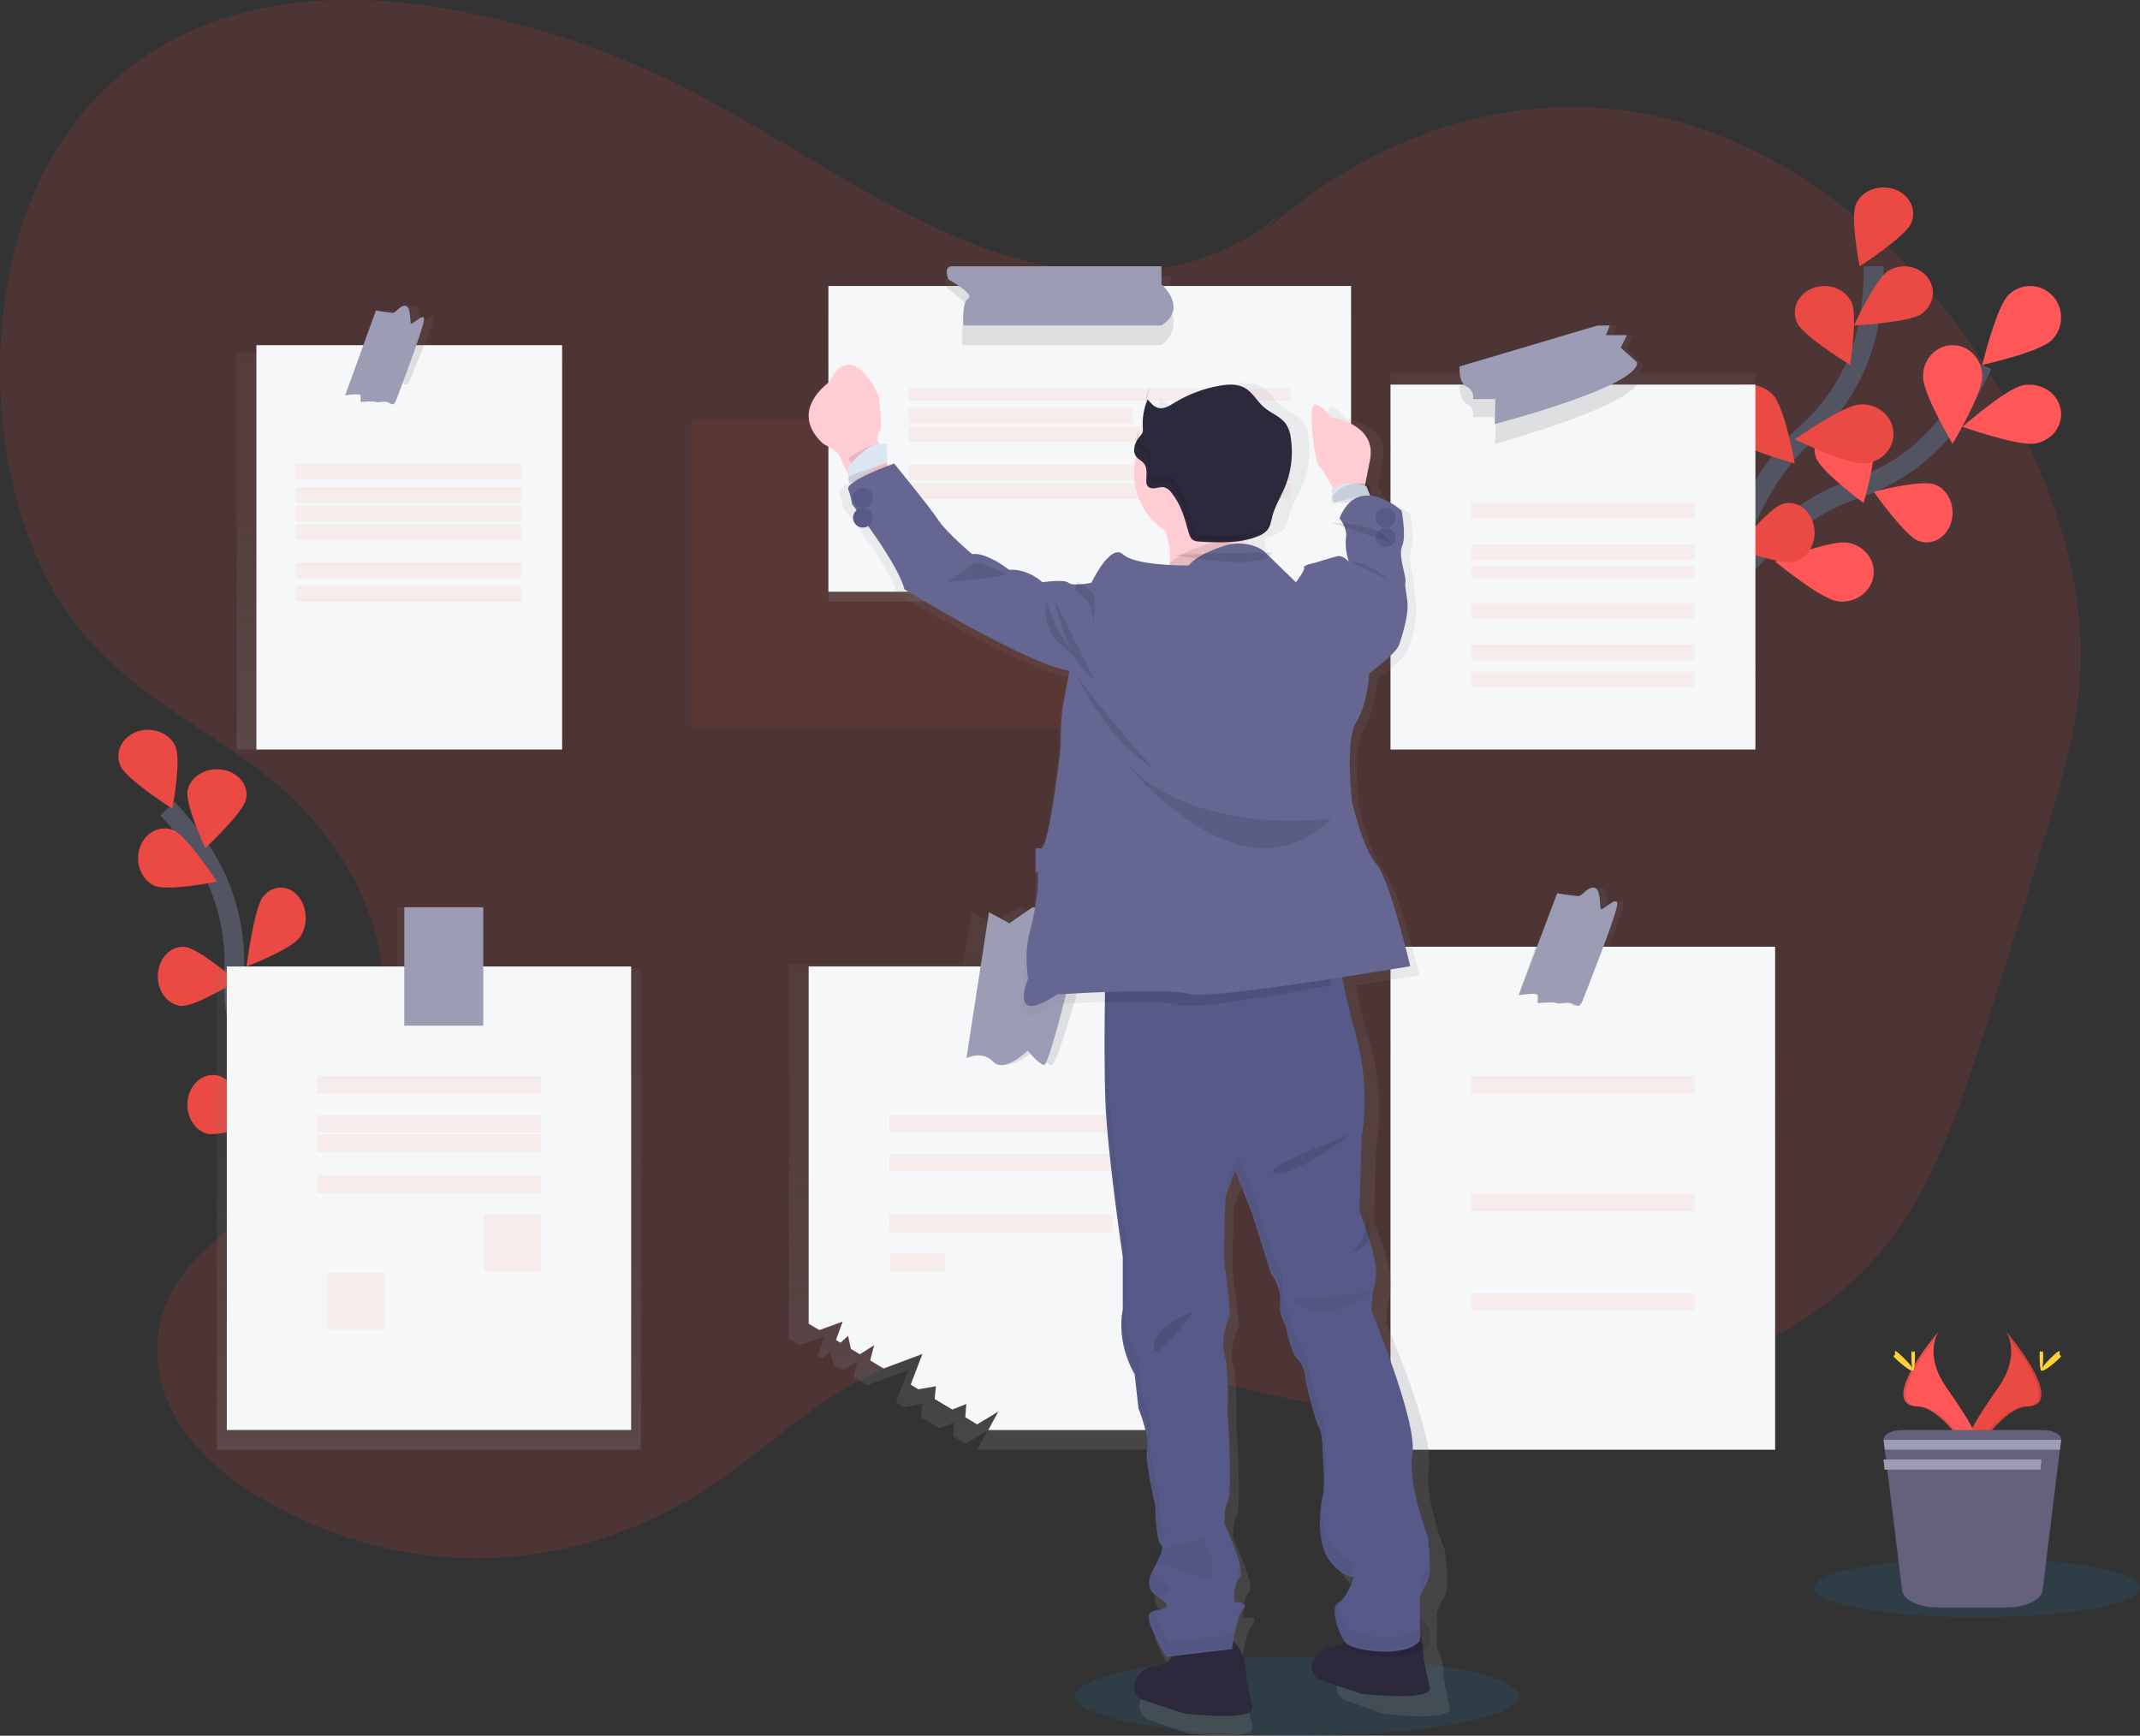 <?xml version="1.0" encoding="UTF-8"?>
<svg width="217px" height="176px" viewBox="0 0 217 176" version="1.1" xmlns="http://www.w3.org/2000/svg" xmlns:xlink="http://www.w3.org/1999/xlink">
    <rect x="0" y="0" width="217" height="176" fill="#333333" stroke="none"/>
    <title>数据为空</title>
    <defs>
        <linearGradient x1="49.994%" y1="100%" x2="49.994%" y2="0%" id="linearGradient-1">
            <stop stop-color="#808080" stop-opacity="0.25" offset="0%"></stop>
            <stop stop-color="#808080" stop-opacity="0.12" offset="54%"></stop>
            <stop stop-color="#808080" stop-opacity="0.1" offset="100%"></stop>
        </linearGradient>
        <linearGradient x1="49.994%" y1="100.005%" x2="49.994%" y2="1.2807187e-14%" id="linearGradient-2">
            <stop stop-color="#808080" stop-opacity="0.25" offset="0%"></stop>
            <stop stop-color="#808080" stop-opacity="0.12" offset="54%"></stop>
            <stop stop-color="#808080" stop-opacity="0.1" offset="100%"></stop>
        </linearGradient>
        <linearGradient x1="50.003%" y1="100%" x2="50.003%" y2="-0.018%" id="linearGradient-3">
            <stop stop-color="#808080" stop-opacity="0.25" offset="0%"></stop>
            <stop stop-color="#808080" stop-opacity="0.12" offset="54%"></stop>
            <stop stop-color="#808080" stop-opacity="0.1" offset="100%"></stop>
        </linearGradient>
        <linearGradient x1="49.998%" y1="100%" x2="49.998%" y2="0%" id="linearGradient-4">
            <stop stop-color="#808080" stop-opacity="0.25" offset="0%"></stop>
            <stop stop-color="#808080" stop-opacity="0.12" offset="54%"></stop>
            <stop stop-color="#808080" stop-opacity="0.1" offset="100%"></stop>
        </linearGradient>
        <linearGradient x1="50.002%" y1="99.996%" x2="50.002%" y2="0.002%" id="linearGradient-5">
            <stop stop-color="#808080" stop-opacity="0.25" offset="0%"></stop>
            <stop stop-color="#808080" stop-opacity="0.12" offset="54%"></stop>
            <stop stop-color="#808080" stop-opacity="0.1" offset="100%"></stop>
        </linearGradient>
        <linearGradient x1="50%" y1="100.025%" x2="50%" y2="0%" id="linearGradient-6">
            <stop stop-color="#808080" stop-opacity="0.25" offset="0%"></stop>
            <stop stop-color="#808080" stop-opacity="0.12" offset="54%"></stop>
            <stop stop-color="#808080" stop-opacity="0.1" offset="100%"></stop>
        </linearGradient>
        <linearGradient x1="49.969%" y1="100%" x2="49.969%" y2="-0.017%" id="linearGradient-7">
            <stop stop-color="#808080" stop-opacity="0.25" offset="0%"></stop>
            <stop stop-color="#808080" stop-opacity="0.12" offset="54%"></stop>
            <stop stop-color="#808080" stop-opacity="0.1" offset="100%"></stop>
        </linearGradient>
    </defs>
    <g id="页面-1" stroke="none" stroke-width="1" fill="none" fill-rule="evenodd">
        <g id="搜索页面-搜索结果为空" transform="translate(-79, -216)">
            <g id="数据为空" transform="translate(79, 216)">
                <ellipse id="椭圆形" fill="#129CFF" opacity="0.1" cx="131.5" cy="172" rx="22.5" ry="4"></ellipse>
                <path d="M129.954,21.636 C120.9,29.265 109.155,28.772 98.873,24.803 C88.591,20.835 79.12,13.766 69.095,8.744 C60.889,4.596 52.05,1.824 42.934,0.538 C30.156,-1.223 15.883,0.922 6.979,13.255 C-2.937,26.989 -2.174,51.759 8.551,64.374 C14.006,70.787 21.148,73.934 27.379,78.942 C33.61,83.95 39.373,92.263 38.843,101.927 C38.353,110.875 32.64,117.744 26.734,122.058 C22.166,125.385 16.541,129.021 15.981,135.917 C15.447,142.589 20.176,147.816 24.695,150.791 C39.427,160.49 57.575,160.396 72.257,150.546 C77.495,147.032 82.307,142.359 87.799,139.618 C102.217,132.429 118.107,139.666 133.372,142.313 C146.294,144.554 159.546,143.394 172.135,138.918 C179.695,136.231 187.285,132.123 192.597,124.469 C196.427,118.95 198.813,111.964 201.053,105.066 C203.443,97.709 205.74,90.302 207.943,82.842 C209.265,78.364 210.567,73.804 210.908,69.01 C211.529,60.327 208.919,51.755 205.369,44.418 C196.946,27.007 182.746,14.775 167.375,11.667 C152.004,8.559 135.717,14.629 123.789,27.909" id="路径" fill="#EB4944" opacity="0.149"></path>
                <g id="分组" opacity="0.35" transform="translate(70, 41)" fill="#FD5B38">
                    <path d="M34.627,1.48 L34.627,0.082 L12.498,0.082 C11.481,0.082 12.101,1.488 12.101,1.488 L0.078,1.488 L0.078,32.838 L52.867,32.838 L52.867,1.48 L34.627,1.48 Z" id="路径" opacity="0.2"></path>
                </g>
                <path d="M172,64 C172,64 178.404,52.819 188.055,49.599 C192.108,48.273 195.616,45.686 198.051,42.228 C199.195,40.578 200.182,38.828 201,37" id="路径" stroke="#535461" stroke-width="2"></path>
                <path d="M208.046,34.495 C206.802,35.727 201,37 201,37 C201,37 202.422,31.137 203.668,29.903 C204.914,28.673 206.904,28.703 208.113,29.971 C209.321,31.239 209.292,33.265 208.046,34.495 L208.046,34.495 Z" id="路径" fill="#FF5757"></path>
                <path d="M206.413,44.965 C204.673,45.289 199,43.274 199,43.274 C199,43.274 203.422,39.382 205.163,39.058 C206.288,38.848 207.448,39.218 208.204,40.027 C208.96,40.836 209.198,41.962 208.829,42.98 C208.46,43.999 207.539,44.755 206.413,44.965 L206.413,44.965 Z" id="路径" fill="#FF5757"></path>
                <path d="M194.502,54.834 C193.126,54.29 190,49.861 190,49.861 C190,49.861 194.851,48.59 196.227,49.136 C197.117,49.489 197.774,50.358 197.952,51.415 C198.13,52.473 197.802,53.559 197.09,54.264 C196.378,54.969 195.391,55.186 194.502,54.834 L194.502,54.834 Z" id="路径" fill="#FF5757"></path>
                <path d="M186.278,60.953 C184.536,60.686 180,56.937 180,56.937 C180,56.937 185.577,54.754 187.322,55.023 C188.45,55.198 189.393,55.926 189.795,56.932 C190.198,57.938 189.999,59.07 189.273,59.9 C188.548,60.731 187.406,61.135 186.278,60.96 L186.278,60.953 Z" id="路径" fill="#FF5757"></path>
                <path d="M195.001,38.228 C195.001,39.965 197.997,45 197.997,45 C197.997,45 200.999,39.968 200.999,38.23 C201.028,37.087 200.463,36.017 199.523,35.436 C198.583,34.855 197.417,34.855 196.477,35.436 C195.537,36.017 194.972,37.087 195.001,38.23 L195.001,38.228 Z" id="路径" fill="#FF5757"></path>
                <path d="M184.176,46.463 C184.67,47.822 188.964,51 188.964,51 C188.964,51 190.39,46.287 189.896,44.928 C189.617,44.008 188.772,43.294 187.697,43.072 C186.623,42.849 185.493,43.154 184.758,43.864 C184.023,44.575 183.803,45.576 184.184,46.469 L184.176,46.463 Z" id="路径" fill="#FF5757"></path>
                <path d="M172.048,54.743 C172.267,56.455 175.876,61 175.876,61 C175.876,61 178.205,55.623 177.985,53.912 C177.908,52.749 177.218,51.727 176.195,51.261 C175.171,50.795 173.984,50.961 173.115,51.693 C172.246,52.425 171.839,53.601 172.059,54.743 L172.048,54.743 Z" id="路径" fill="#FD5B38"></path>
                <path d="M172.048,54.743 C172.267,56.455 175.876,61 175.876,61 C175.876,61 178.205,55.623 177.985,53.912 C177.908,52.749 177.218,51.727 176.195,51.261 C175.171,50.795 173.984,50.961 173.115,51.693 C172.246,52.425 171.839,53.601 172.059,54.743 L172.048,54.743 Z" id="路径" fill="#000000" opacity="0.25"></path>
                <path d="M174,64 C174,64 175.306,50.962 183.084,44.028 C186.37,41.14 188.597,37.298 189.432,33.08 C189.813,31.074 190.004,29.039 190,27" id="路径" stroke="#535461" stroke-width="2"></path>
                <path d="M193.782,22.668 C193.161,24.036 188.573,27 188.573,27 C188.573,27 187.584,22.039 188.205,20.67 C188.606,19.786 189.509,19.16 190.572,19.026 C191.636,18.893 192.699,19.273 193.361,20.023 C194.023,20.774 194.184,21.78 193.782,22.664 L193.782,22.668 Z" id="路径" fill="#EB4944"></path>
                <path d="M194.77,31.871 C193.462,32.723 188,33 188,33 C188,33 190.124,28.339 191.436,27.488 C192.282,26.937 193.382,26.846 194.321,27.248 C195.26,27.651 195.896,28.486 195.988,29.44 C196.081,30.393 195.617,31.32 194.77,31.871 L194.77,31.871 Z" id="路径" fill="#EB4944"></path>
                <path d="M189.087,46.995 C187.337,47.133 182,44.545 182,44.545 C182,44.545 186.806,41.149 188.556,41.011 C189.688,40.921 190.784,41.408 191.432,42.289 C192.08,43.17 192.181,44.311 191.697,45.281 C191.214,46.252 190.219,46.905 189.087,46.995 L189.087,46.995 Z" id="路径" fill="#EB4944"></path>
                <path d="M182.06,56.934 C180.674,57.353 176,55.645 176,55.645 C176,55.645 179.372,51.515 180.754,51.097 C182.141,50.679 183.557,51.647 183.916,53.259 C184.276,54.87 183.443,56.516 182.057,56.934 L182.06,56.934 Z" id="路径" fill="#EB4944"></path>
                <path d="M182.265,32.79 C182.934,34.149 187.606,37 187.606,37 C187.606,37 188.401,31.969 187.733,30.61 C187.067,29.248 185.301,28.63 183.788,29.229 C182.275,29.828 181.589,31.418 182.254,32.78 L182.265,32.79 Z" id="路径" fill="#EB4944"></path>
                <path d="M174.821,44.071 C176.032,45.339 182,47 182,47 C182,47 180.99,41.309 179.786,40.039 C178.582,38.772 176.495,38.646 175.124,39.759 C173.753,40.872 173.617,42.802 174.821,44.069 L174.821,44.071 Z" id="路径" fill="#EB4944"></path>
                <path d="M168.39,55.275 C169.221,56.611 173.999,59 173.999,59 C173.999,59 174.051,53.639 173.22,52.303 C172.385,51.004 170.667,50.612 169.352,51.42 C168.038,52.229 167.61,53.941 168.388,55.275 L168.39,55.275 Z" id="路径" fill="#FD5B38"></path>
                <path d="M31,119 C31,119 23.249,108.879 23.736,98.723 C23.967,94.465 22.882,90.244 20.643,86.691 C19.567,85.013 18.348,83.443 17,82" id="路径" stroke="#535461" stroke-width="2"></path>
                <path d="M17.777,75.65 C18.414,77.016 17.484,82 17.484,82 C17.484,82 12.866,79.066 12.23,77.7 C11.594,76.335 12.322,74.77 13.856,74.204 C15.389,73.639 17.147,74.287 17.782,75.652 L17.777,75.65 Z" id="路径" fill="#EB4944"></path>
                <path d="M24.942,81.051 C24.642,82.439 20.816,86 20.816,86 C20.816,86 18.722,81.509 19.031,80.126 C19.213,79.218 19.956,78.464 20.975,78.151 C21.994,77.839 23.133,78.017 23.954,78.618 C24.776,79.218 25.153,80.148 24.942,81.051 L24.942,81.051 Z" id="路径" fill="#EB4944"></path>
                <path d="M30.46,94.988 C29.55,96.276 25,98 25,98 C25,98 25.725,92.261 26.636,90.973 C27.561,89.769 29.101,89.669 30.125,90.747 C31.15,91.825 31.294,93.696 30.453,94.988 L30.46,94.988 Z" id="路径" fill="#EB4944"></path>
                <path d="M32.609,106.245 C31.798,107.581 27.003,110 27.003,110 C27.003,110 26.91,104.667 27.723,103.34 C28.543,102.025 30.279,101.608 31.618,102.403 C32.956,103.199 33.398,104.912 32.609,106.245 L32.609,106.245 Z" id="路径" fill="#FD5B38"></path>
                <path d="M15.629,89.803 C17.009,90.418 22,89.396 22,89.396 C22,89.396 18.993,84.803 17.615,84.186 C16.247,83.622 14.729,84.385 14.191,85.908 C13.653,87.43 14.291,89.157 15.629,89.803 L15.629,89.803 Z" id="路径" fill="#EB4944"></path>
                <path d="M18.356,101.996 C19.754,102.118 24,99.482 24,99.482 C24,99.482 20.131,96.131 18.732,96.009 C17.827,95.928 16.955,96.423 16.443,97.309 C15.931,98.194 15.858,99.336 16.251,100.302 C16.644,101.269 17.443,101.915 18.348,101.996 L18.356,101.996 Z" id="路径" fill="#EB4944"></path>
                <path d="M20.964,114.94 C22.35,115.344 27,113.571 27,113.571 C27,113.571 23.601,109.487 22.215,109.09 C20.828,108.687 19.423,109.672 19.077,111.289 C18.732,112.907 19.576,114.544 20.964,114.947 L20.964,114.94 Z" id="路径" fill="#EB4944"></path>
                <path d="M203.406,135 C203.406,135 205.007,137.252 202.667,140.629 C200.327,144.006 198.395,146.884 199.176,149 C199.176,149 202.709,142.696 205.583,142.612 C208.456,142.529 206.569,138.787 203.406,135 Z" id="路径" fill="#EB4944"></path>
                <path d="M203.365,135 C203.506,135.217 203.618,135.454 203.696,135.704 C206.532,139.237 208.044,142.533 205.318,142.617 C202.77,142.693 199.73,147.506 199,148.723 C199.024,148.817 199.053,148.91 199.087,149 C199.087,149 202.66,142.7 205.566,142.617 C208.473,142.533 206.564,138.785 203.365,135 Z" id="路径" fill="#000000" opacity="0.1"></path>
                <path d="M207.182,137.522 C207.182,138.34 207.099,139 207,139 C206.901,139 206.818,138.34 206.818,137.522 C206.818,136.704 206.919,137.092 207.025,137.092 C207.131,137.092 207.182,136.706 207.182,137.522 Z" id="路径" fill="#FFD037"></path>
                <path d="M208.524,138.009 C207.744,138.713 207.062,139.136 207.004,138.96 C206.946,138.784 207.531,138.064 208.311,137.36 C209.092,136.656 208.785,137.167 208.843,137.36 C208.902,137.553 209.307,137.306 208.524,138.009 Z" id="路径" fill="#FFD037"></path>
                <path d="M196.594,135 C196.594,135 194.993,137.252 197.333,140.629 C199.673,144.006 201.605,146.884 200.824,149 C200.824,149 197.291,142.696 194.417,142.612 C191.544,142.529 193.431,138.787 196.594,135 Z" id="路径" fill="#FF5757"></path>
                <path d="M196.635,135 C196.493,135.216 196.381,135.454 196.304,135.704 C193.465,139.237 191.956,142.533 194.682,142.617 C197.23,142.693 200.27,147.506 201,148.723 C200.975,148.815 200.947,148.908 200.913,149 C200.913,149 197.34,142.7 194.434,142.617 C191.527,142.533 193.436,138.785 196.635,135 Z" id="路径" fill="#000000" opacity="0.1"></path>
                <path d="M193.818,137.522 C193.818,138.34 193.901,139 194,139 C194.099,139 194.182,138.34 194.182,137.522 C194.182,136.704 194.081,137.092 193.975,137.092 C193.869,137.092 193.818,136.706 193.818,137.522 Z" id="路径" fill="#FFD037"></path>
                <path d="M192.475,138.009 C193.259,138.713 193.941,139.136 193.996,138.96 C194.052,138.784 193.469,138.064 192.688,137.36 C191.907,136.656 192.214,137.167 192.156,137.36 C192.097,137.553 191.694,137.306 192.475,138.009 Z" id="路径" fill="#FFD037"></path>
                <ellipse id="椭圆形" fill="#129CFF" opacity="0.1" cx="200.5" cy="161" rx="16.5" ry="3"></ellipse>
                <path d="M208.996,146.015 L208.913,146.692 L208.795,147.65 L208.747,148.051 L208.63,149.009 L208.578,149.41 L208.462,150.368 L207.123,161.258 C207.005,162.231 205.406,163 203.476,163 L196.526,163 C194.596,163 192.999,162.242 192.879,161.258 L191.54,150.368 L191.422,149.41 L191.374,149.009 L191.255,148.051 L191.205,147.65 L191.089,146.692 L191.004,146.015 C190.938,145.464 191.803,145 192.894,145 L207.108,145 C208.199,145 209.064,145.464 208.996,146.015 Z" id="路径" fill="#65617D"></path>
                <polygon id="路径" fill="#9D9CB5" points="209 146 208.881 147 191.117 147 191 146"></polygon>
                <polygon id="路径" fill="#9D9CB5" points="207 148 206.892 149 191.11 149 191 148"></polygon>
                <polygon id="路径" fill="#9D9CB5" points="207 148 206.892 149 191.11 149 191 148"></polygon>
                <path d="M166.342,37.827 L166.169,37.827 C166.441,37.519 166.582,37.211 166.559,36.937 L164.989,35.376 L165.588,34.041 L163.57,34.041 L163.944,33 L162.749,33 L149.519,37.383 C149.519,37.383 149.504,37.566 149.519,37.827 L141,37.827 L141,76 L178,76 L178,37.827 L166.342,37.827 Z" id="路径" fill="url(#linearGradient-1)"></path>
                <rect id="矩形" fill="#F6F7F9" x="141" y="39" width="37" height="37"></rect>
                <path d="M166,39 C164.126,41.59 151.608,45 151.608,45 L151.686,42.301 L149.37,42.301 C149.501,41.767 149.24,41.216 148.729,40.95 C148.057,40.603 147.992,39.478 148.001,39 L166,39 Z" id="路径" fill="#000000" opacity="0.1"></path>
                <path d="M161.974,33.01 L148.012,37.158 C148.012,37.158 147.852,38.777 148.72,39.198 C149.222,39.449 149.48,39.965 149.353,40.466 L151.639,40.466 L151.561,43 C151.561,43 166.234,39.198 165.997,36.735 L164.342,35.256 L164.973,33.988 L162.841,33.988 L163.237,33 L161.974,33.01 Z" id="路径" fill="#9D9CB5"></path>
                <g id="分组" opacity="0.35" transform="translate(149, 51)" fill="#FD5B38">
                    <rect id="矩形" opacity="0.2" x="0.187" y="0.005" width="22.638" height="1.56"></rect>
                </g>
                <g id="分组" opacity="0.35" transform="translate(149, 55)" fill="#FD5B38">
                    <rect id="矩形" opacity="0.2" x="0.187" y="0.23" width="22.638" height="1.56"></rect>
                </g>
                <g id="分组" opacity="0.35" transform="translate(149, 57)" fill="#FD5B38">
                    <rect id="矩形" opacity="0.2" x="0.187" y="0.36" width="22.638" height="1.248"></rect>
                </g>
                <g id="分组" opacity="0.35" transform="translate(149, 61)" fill="#FD5B38">
                    <rect id="矩形" opacity="0.2" x="0.187" y="0.17" width="22.638" height="1.56"></rect>
                </g>
                <g id="分组" opacity="0.35" transform="translate(149, 65)" fill="#FD5B38">
                    <rect id="矩形" opacity="0.2" x="0.187" y="0.39" width="22.638" height="1.56"></rect>
                </g>
                <g id="分组" opacity="0.35" transform="translate(149, 68)" fill="#FD5B38">
                    <rect id="矩形" opacity="0.2" x="0.187" y="0.115" width="22.638" height="1.56"></rect>
                </g>
                <path d="M42.846,35.751 L42.758,35.751 C43.423,34.109 44.037,32.507 44.01,32.2 C43.951,31.592 42.686,32.914 42.627,32.584 C42.568,32.253 42.627,31 42.053,31 C41.478,31 41.131,31.651 40.79,31.651 C40.45,31.651 39.063,31.432 39.063,31.432 L37.298,35.751 L24,35.751 L24,76 L57,76 L57,35.751 L42.846,35.751 Z" id="路径" fill="url(#linearGradient-2)"></path>
                <rect id="矩形" fill="#F6F7F9" x="26" y="35" width="31" height="41"></rect>
                <path d="M43,35 C42.4,36.545 41.724,38.173 41.57,38.562 C41.271,39.298 41.074,38.906 40.724,38.808 C40.375,38.711 39.931,38.906 39.733,38.808 C39.534,38.711 38.367,38.808 38.367,38.808 C38.38,38.627 38.38,38.446 38.367,38.265 C38.341,38.07 37,38.265 37,38.265 L38.278,35 L43,35 Z" id="路径" fill="#000000" opacity="0.1"></path>
                <path d="M38.121,31.48 L35,40.089 C35,40.089 36.532,39.845 36.559,40.089 C36.576,40.313 36.576,40.537 36.559,40.761 C36.559,40.761 37.894,40.637 38.121,40.761 C38.348,40.884 38.857,40.637 39.254,40.761 C39.651,40.884 39.878,41.37 40.22,40.455 C40.561,39.539 43.056,33.005 42.999,32.334 C42.942,31.662 41.694,33.128 41.637,32.761 C41.58,32.393 41.637,31 41.07,31 C40.504,31 40.162,31.724 39.823,31.724 C39.483,31.724 38.121,31.48 38.121,31.48 Z" id="路径" fill="#9D9CB5"></path>
                <g id="分组" opacity="0.35" transform="translate(30, 47)" fill="#FD5B38">
                    <rect id="矩形" opacity="0.2" x="0.006" y="0.02" width="22.84" height="1.56"></rect>
                </g>
                <g id="分组" opacity="0.35" transform="translate(30, 49)" fill="#FD5B38">
                    <rect id="矩形" opacity="0.2" x="0.006" y="0.405" width="22.84" height="1.56"></rect>
                </g>
                <g id="分组" opacity="0.35" transform="translate(30, 51)" fill="#FD5B38">
                    <rect id="矩形" opacity="0.2" x="0.006" y="0.285" width="22.84" height="1.56"></rect>
                </g>
                <g id="分组" opacity="0.35" transform="translate(30, 53)" fill="#FD5B38">
                    <rect id="矩形" opacity="0.2" x="0.006" y="0.17" width="22.84" height="1.56"></rect>
                </g>
                <g id="分组" opacity="0.35" transform="translate(30, 57)" fill="#FD5B38">
                    <rect id="矩形" opacity="0.2" x="0.006" y="0.05" width="22.84" height="1.56"></rect>
                </g>
                <g id="分组" opacity="0.35" transform="translate(30, 59)" fill="#FD5B38">
                    <rect id="矩形" opacity="0.2" x="0.006" y="0.43" width="22.84" height="1.56"></rect>
                </g>
                <path d="M163.256,96.017 L163.171,96.017 C163.958,93.935 164.684,91.901 164.65,91.52 C164.583,90.756 163.086,92.423 163.027,92.007 C162.968,91.591 163.027,90 162.347,90 C161.668,90 161.26,90.833 160.852,90.833 C160.444,90.833 158.811,90.554 158.811,90.554 L156.713,96.017 L141,96.017 L141,147 L180,147 L180,96.017 L163.256,96.017 Z" id="路径" fill="url(#linearGradient-3)"></path>
                <rect id="矩形" fill="#F6F7F9" x="141" y="96" width="39" height="51"></rect>
                <path d="M162,96 C161.206,98.322 160.315,100.752 160.108,101.335 C159.705,102.453 159.445,101.856 158.979,101.709 C158.514,101.562 157.917,101.856 157.651,101.709 C157.385,101.562 155.826,101.709 155.826,101.709 C155.843,101.435 155.843,101.161 155.826,100.887 C155.791,100.591 154,100.887 154,100.887 L155.699,96 L162,96 Z" id="路径" fill="#000000" opacity="0.1"></path>
                <path d="M157.901,90.576 L154,100.907 C154,100.907 155.914,100.614 155.95,100.907 C155.969,101.175 155.969,101.444 155.95,101.713 C155.95,101.713 157.616,101.568 157.901,101.713 C158.185,101.857 158.822,101.568 159.319,101.713 C159.816,101.857 160.098,102.446 160.525,101.348 C160.951,100.249 164.07,92.407 163.999,91.601 C163.928,90.796 162.367,92.553 162.296,92.115 C162.225,91.677 162.296,90 161.588,90 C160.88,90 160.453,90.87 160.027,90.87 C159.601,90.87 157.901,90.576 157.901,90.576 Z" id="路径" fill="#9D9CB5"></path>
                <g id="分组" opacity="0.35" transform="translate(149, 109)" fill="#FD5B38">
                    <rect id="矩形" opacity="0.2" x="0.187" y="0.133" width="22.638" height="1.762"></rect>
                </g>
                <g id="分组" opacity="0.35" transform="translate(149, 121)" fill="#FD5B38">
                    <rect id="矩形" opacity="0.2" x="0.187" y="0.024" width="22.638" height="1.762"></rect>
                </g>
                <g id="分组" opacity="0.35" transform="translate(149, 131)" fill="#FD5B38">
                    <rect id="矩形" opacity="0.2" x="0.187" y="0.14" width="22.638" height="1.762"></rect>
                </g>
                <polygon id="路径" fill="url(#linearGradient-4)" points="49.075 98.194 49.075 92 40.307 92 40.307 98.194 22 98.194 22 147 65 147 65 98.194"></polygon>
                <rect id="矩形" fill="#F6F7F9" x="23" y="98" width="41" height="47"></rect>
                <rect id="矩形" fill="#000000" opacity="0.1" x="41" y="98" width="8" height="6"></rect>
                <rect id="矩形" fill="#9D9CB5" x="41" y="92" width="8" height="12"></rect>
                <g id="分组" opacity="0.35" transform="translate(32, 109)" fill="#FD5B38">
                    <rect id="矩形" opacity="0.2" x="0.195" y="0.142" width="22.638" height="1.762"></rect>
                </g>
                <g id="分组" opacity="0.35" transform="translate(32, 113)" fill="#FD5B38">
                    <rect id="矩形" opacity="0.2" x="0.195" y="0.091" width="22.638" height="1.762"></rect>
                </g>
                <g id="分组" opacity="0.35" transform="translate(32, 115)" fill="#FD5B38">
                    <rect id="矩形" opacity="0.2" x="0.195" y="0.042" width="22.638" height="1.762"></rect>
                </g>
                <g id="分组" opacity="0.35" transform="translate(32, 119)" fill="#FD5B38">
                    <rect id="矩形" opacity="0.2" x="0.195" y="0.213" width="22.638" height="1.762"></rect>
                </g>
                <g id="分组" opacity="0.35" transform="translate(49, 123)" fill="#FD5B38">
                    <rect id="矩形" opacity="0.2" x="0.081" y="0.125" width="5.762" height="5.774"></rect>
                </g>
                <g id="分组" opacity="0.35" transform="translate(33, 129)" fill="#FD5B38">
                    <rect id="矩形" opacity="0.2" x="0.186" y="0.067" width="5.762" height="5.774"></rect>
                </g>
                <path d="M107.858,97.767 L107.799,97.767 C108.485,95.094 109.001,92.965 109.001,92.965 L106.076,94.336 C106.076,94.336 104,91.594 103.232,92.052 C102.464,92.509 100.777,93.651 100.777,93.651 L98.538,92.507 L97.681,97.767 L80,97.767 L80,135.719 L81.136,136.396 C82.074,136.061 83.617,135.491 83.617,135.491 L82.908,137.453 L83.386,137.736 L84.192,137.008 L84.491,138.399 L85.449,138.97 L86.962,138.01 L86.539,139.626 L87.959,140.47 L92.088,138.924 L90.844,142.19 L91.663,142.679 L93.531,142.352 C93.531,142.352 93.447,143.004 93.394,143.711 L95.269,144.829 C96.037,144.532 96.761,144.238 96.761,144.238 C96.761,144.238 96.687,144.951 96.653,145.652 L97.91,146.403 C98.902,145.825 100.166,145.038 100.166,145.038 L99.108,147 L123,147 L123,97.767 L107.858,97.767 Z" id="路径" fill="url(#linearGradient-5)"></path>
                <path d="M123,98 L123,145 L100.216,145 L101.233,143.128 C101.233,143.128 100.029,143.877 99.082,144.431 L97.885,143.712 C97.918,143.045 97.99,142.363 97.99,142.363 C97.99,142.363 97.298,142.643 96.566,142.926 L94.778,141.859 C94.829,141.185 94.907,140.563 94.907,140.563 L93.128,140.875 L92.348,140.408 L93.533,137.289 L89.597,138.767 L88.241,137.95 L88.636,136.407 L87.195,137.324 L86.282,136.779 L85.998,135.452 L85.228,136.15 L84.772,135.879 L85.449,134.007 C85.449,134.007 83.977,134.55 83.082,134.871 L82,134.226 L82,98 L123,98 Z" id="路径" fill="#F6F7F9"></path>
                <g id="分组" opacity="0.35" transform="translate(90, 113)" fill="#FD5B38">
                    <rect id="矩形" opacity="0.2" x="0.191" y="0.091" width="22.638" height="1.762"></rect>
                </g>
                <g id="分组" opacity="0.35" transform="translate(90, 117)" fill="#FD5B38">
                    <rect id="矩形" opacity="0.2" x="0.191" y="0.027" width="22.638" height="1.762"></rect>
                </g>
                <g id="分组" opacity="0.35" transform="translate(90, 123)" fill="#FD5B38">
                    <rect id="矩形" opacity="0.2" x="0.191" y="0.182" width="22.638" height="1.762"></rect>
                </g>
                <g id="分组" opacity="0.35" transform="translate(90, 127)" fill="#FD5B38">
                    <rect id="矩形" opacity="0.2" x="0.235" y="0.118" width="5.57" height="1.762"></rect>
                </g>
                <path d="M110,98.002 C108.809,102.236 107.072,108.102 106.619,107.999 C105.916,107.826 104.817,106.612 104.817,106.612 C104.817,106.612 102.232,108.801 100.979,107.672 C99.726,106.543 98,107.317 98,107.317 L99.671,98 L110,98.002 Z" id="路径" fill="#000000" opacity="0.1"></path>
                <path d="M100.286,92.499 L98,107.282 C98,107.282 99.571,106.461 100.713,107.657 C101.855,108.853 104.213,106.532 104.213,106.532 C104.213,106.532 105.215,107.814 105.856,107.998 C106.498,108.183 110,92.947 110,92.947 L107.285,94.292 C107.285,94.292 105.357,91.602 104.642,92.05 C103.927,92.499 102.364,93.619 102.364,93.619 L100.286,92.499 Z" id="路径" fill="#9D9CB5"></path>
                <path d="M118.692,29.417 L118.692,28 L96.47,28 C95.45,28 96.074,29.417 96.074,29.417 L84,29.417 L84,61 L137,61 L137,29.404 L118.692,29.417 Z" id="路径" fill="url(#linearGradient-6)"></path>
                <rect id="矩形" fill="#F6F7F9" x="84" y="29" width="53" height="31"></rect>
                <path d="M117.768,35 L97.602,35 C97.602,35 97.384,32.164 98.092,31.639 C98.799,31.113 96.079,29.264 96.079,29.264 C96.049,29.178 96.023,29.09 96,29 L117.768,29 L117.768,29.858 C117.768,29.858 120.541,32.825 117.768,35 Z" id="路径" fill="#000000" opacity="0.1"></path>
                <path d="M96.559,27 L117.773,27 L117.773,28.822 C117.773,28.822 120.534,31.226 117.773,33 L97.696,33 C97.696,33 97.48,30.695 98.184,30.269 C98.888,29.842 96.18,28.339 96.18,28.339 C96.18,28.339 95.585,27 96.559,27 Z" id="路径" fill="#9D9CB5"></path>
                <g id="分组" opacity="0.35" transform="translate(92, 39)" fill="#FD5B38">
                    <rect id="矩形" opacity="0.2" x="0.138" y="0.384" width="38.709" height="1.248"></rect>
                </g>
                <g id="分组" opacity="0.35" transform="translate(92, 41)" fill="#FD5B38">
                    <rect id="矩形" opacity="0.2" x="0.135" y="0.36" width="22.728" height="1.56"></rect>
                </g>
                <g id="分组" opacity="0.35" transform="translate(92, 43)" fill="#FD5B38">
                    <rect id="矩形" opacity="0.2" x="0.138" y="0.245" width="38.709" height="1.56"></rect>
                </g>
                <g id="分组" opacity="0.35" transform="translate(92, 47)" fill="#FD5B38">
                    <rect id="矩形" opacity="0.2" x="0.138" y="0.125" width="38.709" height="1.56"></rect>
                </g>
                <g id="分组" opacity="0.35" transform="translate(92, 49)" fill="#FD5B38">
                    <rect id="矩形" opacity="0.2" x="0.138" y="0.005" width="38.709" height="1.56"></rect>
                </g>
                <path d="M146.986,173.108 C146.616,171.522 146.388,170.132 146.388,170.132 C146.388,170.132 146.473,168.407 145.704,167.112 L145.704,166.682 L145.704,166.682 L145.704,163.496 C145.922,162.919 146.189,162.362 146.502,161.831 C147.072,160.828 146.502,157.157 146.502,157.157 C146.502,157.157 144.389,151.981 144.904,148.7 C145.419,145.418 140.563,134.122 140.563,134.122 C140.593,133.033 140.746,131.95 141.02,130.895 C141.07,130.673 141.091,130.446 141.082,130.219 C141.082,130.191 141.082,130.164 141.082,130.135 L141.082,130.162 C141.01,127.998 139.31,123.94 139.31,123.94 L139.538,116.205 C139.538,116.205 140.623,111.644 138.854,105.524 C138.233,103.386 137.839,101.678 137.588,100.359 C137.559,100.209 137.533,100.065 137.508,99.928 C141.152,99.368 143.934,98.902 143.934,98.902 C143.934,98.902 141.82,89.995 140.394,88.439 C138.967,86.882 137.824,81.988 137.824,81.988 C137.824,81.988 137.08,75.701 138.281,73.872 C139.482,72.043 139.649,68.863 139.649,68.863 C139.649,68.863 142.39,66.861 142.733,65.97 C143.077,65.08 143.647,63.078 143.647,62.016 C143.647,60.955 143.304,60.012 143.42,59.457 C143.536,58.901 142.62,56.787 143.077,55.784 C143.195,55.476 143.257,55.149 143.259,54.818 C143.26,54.809 143.26,54.799 143.259,54.789 C143.259,54.789 143.259,54.789 143.259,54.779 C143.262,53.902 143.181,53.028 143.017,52.167 C143.017,52.167 141.776,51.066 140.307,50.711 L140.247,50.471 L140.092,49.847 C140.004,49.788 139.914,49.734 139.821,49.685 L139.821,49.458 L139.796,48.555 L140.226,46.521 C141.067,42.984 136.385,42.461 136.385,42.461 C136.105,41.917 135.632,41.497 135.06,41.284 C134.118,40.949 134.903,46.598 135.344,46.958 C135.676,47.231 136.7,49.002 137.192,49.872 L137.192,49.872 L137.272,50.015 C137.197,50.085 137.128,50.161 137.065,50.242 L137.243,51.468 L137.27,51.655 C136.96,52.044 136.709,52.477 136.524,52.939 C136.524,52.939 137.382,53.884 137.21,54.941 C137.039,55.998 137.473,57.316 137.493,57.388 C137.442,57.33 136.84,56.673 136.239,56.833 C135.637,56.993 133.965,57.501 133.965,57.501 C133.965,57.501 132.708,57.723 132.824,58.002 C132.939,58.281 131.966,59.505 131.966,59.505 L128.59,56.283 C128.557,56.188 128.524,56.092 128.493,55.992 C128.352,55.532 128.254,55.06 128.2,54.581 C128.567,54.493 128.928,54.377 129.279,54.236 C129.634,54.114 129.954,53.908 130.213,53.634 C130.552,53.218 130.626,52.675 130.757,52.178 C131.023,51.187 131.598,50.305 132.009,49.366 C132.704,47.781 132.938,46.029 132.683,44.316 C132.63,43.788 132.452,43.282 132.164,42.838 C131.614,42.074 130.614,41.764 129.89,41.155 C129.167,40.545 128.696,39.617 127.848,39.159 C127.083,38.743 126.149,38.795 125.287,38.936 C123.598,39.216 121.975,39.81 120.502,40.688 C120.01,40.982 119.468,41.313 118.902,41.217 C118.418,41.13 118.062,40.738 117.75,40.366 C117.754,40.35 117.759,40.334 117.765,40.318 L117.728,40.274 C117.37,41.073 117.191,41.941 117.202,42.817 C117.202,42.953 117.202,43.088 117.219,43.234 C117.219,43.281 117.219,43.329 117.219,43.377 C117.222,43.416 117.222,43.455 117.219,43.494 L117.219,43.494 C117.219,43.554 117.211,43.614 117.194,43.673 C117.122,43.847 117.015,44.004 116.878,44.133 C116.775,44.249 116.683,44.375 116.603,44.509 C116.617,44.463 116.632,44.418 116.649,44.372 C116.433,44.688 116.312,45.059 116.299,45.441 C116.281,45.721 116.372,45.997 116.553,46.209 C116.722,46.376 116.906,46.525 117.103,46.655 C116.627,49.328 117.856,52.018 120.183,53.393 C120.223,53.489 120.26,53.586 120.299,53.684 C120.729,54.829 121.054,56.161 120.919,57.39 C120.907,57.482 120.894,57.571 120.878,57.661 C120.834,57.707 120.793,57.755 120.756,57.802 L120.756,57.802 C120.756,57.802 115.175,57.857 113.87,56.66 C112.566,55.463 110.563,59.573 110.563,59.573 C110.563,59.573 108.564,59.965 108.165,59.573 C107.766,59.182 105.424,59.519 105.424,59.519 C105.424,59.519 103.996,58.127 101.941,58.239 C101.161,57.642 100.3,57.16 99.384,56.808 L99.384,56.808 L99.32,56.785 L99.32,56.785 C98.918,56.639 98.489,56.584 98.063,56.625 C98.063,56.625 95.322,54.336 94.524,53.12 C93.726,51.905 89.917,47.356 89.9,47.335 L89.886,47.127 L89.842,46.465 C89.729,46.483 89.615,46.493 89.501,46.494 L89.425,46.266 C89.206,45.62 88.935,44.994 88.614,44.393 C88.614,44.393 88.614,43.56 88.856,43.352 C89.098,43.144 88.757,40.083 88.757,40.083 C88.757,40.083 86.287,34.269 84.075,38.61 C84.075,38.61 79.893,41.417 83.403,44.686 C83.403,44.686 84.802,45.371 85.001,45.912 C85.131,46.263 85.607,47.244 85.927,47.897 C85.981,48.005 86.028,48.105 86.07,48.188 L86.03,48.222 L86.082,48.767 L86.103,48.975 C85.441,49.354 84.993,49.726 85.102,50.015 C85.298,50.497 85.432,51.002 85.501,51.518 C85.501,51.518 90.355,57.638 90.983,60.258 C90.983,60.258 104.006,68.047 108.285,68.605 L107.543,72.498 C107.543,72.498 107.313,74.835 107.371,75.67 C107.429,76.504 106.857,80.29 106.857,80.29 C106.857,80.29 106.114,85.852 105.486,86.63 C104.858,87.409 104.973,90.749 104.973,90.749 C104.822,92.347 104.535,93.93 104.116,95.479 C103.495,97.593 103.946,100.207 103.946,100.207 C103.946,100.207 101.776,105.216 106.972,101.821 C106.972,101.821 109.523,101.661 112.461,101.561 C112.461,101.657 112.461,101.755 112.461,101.855 C112.461,102.236 112.448,102.648 112.444,103.083 C112.405,105.95 112.388,109.902 112.516,112.892 C112.744,118.178 114.344,128.639 114.344,128.639 L114.344,133.894 C114.24,134.388 114.19,134.891 114.193,135.396 C114.158,137.248 114.646,139.073 115.6,140.657 L115.954,144.126 C115.954,144.126 116.892,146.436 116.911,147.815 C116.907,147.928 116.893,148.04 116.87,148.15 C116.835,148.327 116.819,148.507 116.824,148.687 C116.77,150.279 117.723,154.085 117.723,154.085 C117.723,154.085 117.781,157.925 118.344,158.147 C118.831,158.337 117.692,160.359 117.351,160.94 C117.351,160.903 117.337,160.867 117.331,160.83 C117.287,160.905 117.26,160.946 117.26,160.946 C117.143,161.256 117.083,161.585 117.083,161.916 C117.017,162.451 117.263,162.977 117.715,163.267 C118.8,163.935 119.383,164.49 118.463,164.723 C118.125,164.775 117.789,164.845 117.457,164.931 C117.44,164.888 117.424,164.844 117.409,164.802 C117.145,164.912 116.989,165.19 117.033,165.475 C117.008,165.755 117.101,166.165 117.374,166.777 C118.288,168.835 118.92,169.616 118.92,169.616 L119.358,169.566 C119.292,169.733 119.206,169.892 119.104,170.04 C118.937,170.282 118.716,170.479 118.457,170.617 C118.219,170.761 117.954,170.853 117.678,170.885 C117.051,170.906 116.463,171.194 116.059,171.678 C115.491,172.419 115.133,173.43 116.266,174.317 L120.351,175.736 C120.351,175.736 127.379,176.654 127.001,175.068 C126.622,173.482 126.403,172.092 126.403,172.092 C126.403,172.092 126.482,170.544 125.833,169.279 C125.76,169.134 125.677,168.995 125.585,168.862 L125.833,168.833 C125.833,168.833 126.345,165.329 127.032,164.671 C127.189,164.517 127.224,164.399 127.187,164.309 C127.259,164.118 127.079,164.005 126.85,163.943 L126.8,164.08 C126.576,164.031 126.347,164.005 126.118,164.003 C126.118,164.003 125.889,162.168 126.631,161.506 C126.753,161.353 126.805,161.155 126.775,160.961 C126.782,160.71 126.756,160.459 126.699,160.214 C126.699,160.226 126.682,160.243 126.672,160.255 C126.298,158.591 125.033,155.942 125.033,155.942 C125.033,155.942 124.975,154.277 125.432,153.607 C125.889,152.937 125.376,144.536 125.376,144.536 C125.376,144.536 125.547,140.476 125.033,138.584 C124.518,136.692 125.653,134.466 125.653,134.466 C125.653,134.466 125.653,134.422 125.64,134.345 L125.655,134.316 C125.655,134.316 125.63,134.066 125.589,133.677 C125.583,133.689 125.578,133.702 125.574,133.715 C125.461,132.641 125.242,130.693 125.082,129.792 C124.853,128.512 125.138,122.392 125.138,122.392 L126.172,119.778 L127.999,124.284 L129.942,130.293 C129.942,130.293 130.903,131.563 130.926,132.849 C130.926,132.911 130.926,132.974 130.914,133.036 C130.898,133.17 130.891,133.304 130.891,133.438 C130.857,134.197 131.064,134.947 131.482,135.579 C131.482,135.579 131.997,138.416 132.797,139.14 C133.597,139.864 133.595,141.254 133.595,141.254 C133.595,141.254 134.566,145.37 135.023,146.094 C135.408,146.704 135.437,148.383 135.424,148.893 L135.424,148.893 C135.424,148.989 135.424,149.043 135.424,149.043 C135.424,149.043 135.559,150.514 135.554,151.748 C135.554,151.9 135.554,152.048 135.54,152.187 L135.54,152.156 C135.539,152.493 135.499,152.829 135.422,153.157 C135.415,153.176 135.41,153.194 135.406,153.213 C135.406,153.145 135.406,153.074 135.422,153.005 C135.223,153.846 135.127,154.707 135.137,155.571 C135.11,157.051 135.344,158.805 136.224,159.833 C137.766,161.614 138.738,161.392 138.738,161.392 C138.738,161.392 137.994,163.616 137.084,164.062 C137.05,164.079 137.017,164.1 136.987,164.124 C136.987,164.08 136.97,164.039 136.964,163.995 C136.774,164.161 136.697,164.461 136.697,164.827 C136.631,165.805 137.243,167.395 137.828,168.126 C138.044,168.339 138.309,168.495 138.599,168.579 C138.553,168.612 138.504,168.641 138.455,168.669 C138.353,168.725 138.248,168.774 138.14,168.817 C137.993,168.882 137.836,168.924 137.675,168.939 C137.048,168.954 136.457,169.239 136.053,169.722 C135.484,170.461 135.126,171.472 136.259,172.358 L140.344,173.778 C140.344,173.778 147.36,174.693 146.986,173.108 Z" id="路径" fill="url(#linearGradient-7)"></path>
                <path d="M120.04,173.737 L115.771,172.33 C114.592,171.451 114.967,170.448 115.563,169.713 C115.977,169.237 116.593,168.95 117.253,168.927 C117.543,168.894 117.821,168.803 118.068,168.661 C118.338,168.522 118.567,168.326 118.738,168.089 C119.05,167.632 119.219,167.104 119.225,166.564 C119.225,166.564 123.913,165.295 125.195,166.564 C125.424,166.793 125.615,167.053 125.762,167.334 C126.432,168.588 126.36,170.124 126.36,170.124 C126.36,170.124 126.599,171.5 126.985,173.075 C127.371,174.649 120.04,173.737 120.04,173.737 Z" id="路径" fill="#2D293D"></path>
                <path d="M138.036,171.738 L133.769,170.33 C132.593,169.451 132.968,168.448 133.561,167.716 C133.974,167.238 134.591,166.951 135.251,166.929 C135.42,166.914 135.585,166.873 135.739,166.808 C135.852,166.765 135.962,166.716 136.067,166.661 C137.261,166.054 137.23,164.564 137.23,164.564 C137.23,164.564 141.917,163.295 143.198,164.564 C143.369,164.736 143.519,164.925 143.644,165.128 C144.447,166.411 144.358,168.124 144.358,168.124 C144.358,168.124 144.597,169.503 144.985,171.076 C145.373,172.648 138.036,171.738 138.036,171.738 Z" id="路径" fill="#2D293D"></path>
                <path d="M124.516,166.54 C124.711,166.76 124.874,167.009 125,167.278 L125,167.278 L119,168 C119.267,167.562 119.411,167.056 119.416,166.538 C119.416,166.538 123.421,165.326 124.516,166.54 Z" id="路径" fill="#000000" opacity="0.1"></path>
                <path d="M145,165.284 L145,166.668 C143.896,168.562 138.551,168.148 137,167.197 C137.114,167.149 137.225,167.093 137.332,167.03 C138.54,166.339 138.508,164.642 138.508,164.642 C138.508,164.642 143.25,163.197 144.546,164.642 C144.72,164.837 144.873,165.053 145,165.284 L145,165.284 Z" id="路径" fill="#000000" opacity="0.1"></path>
                <path d="M144.757,160.314 C144.456,160.84 144.2,161.391 143.99,161.96 L143.99,166.31 C142.894,168.126 137.194,167.521 136.427,166.531 C135.661,165.541 134.839,162.954 135.714,162.514 C136.589,162.073 137.3,159.873 137.3,159.873 C137.3,159.873 136.368,160.094 134.888,158.332 C133.408,156.57 133.847,152.664 134.124,151.73 C134.4,150.796 134.124,147.658 134.124,147.658 C134.124,147.658 134.179,145.458 133.74,144.742 C133.302,144.025 132.382,139.955 132.382,139.955 C132.382,139.955 132.382,138.58 131.613,137.864 C130.844,137.148 130.352,134.343 130.352,134.343 C129.904,133.642 129.711,132.806 129.805,131.978 C129.969,130.602 128.873,129.116 128.873,129.116 L127.01,123.175 L125.257,118.717 L124.271,121.304 C124.271,121.304 123.997,127.356 124.216,128.622 C124.435,129.888 124.763,133.244 124.763,133.244 C124.763,133.244 123.669,135.444 124.161,137.315 C124.653,139.185 124.491,143.202 124.491,143.202 C124.491,143.202 124.983,151.51 124.544,152.171 C124.105,152.831 124.161,154.482 124.161,154.482 C124.161,154.482 126.415,159.322 125.696,159.982 C124.976,160.643 125.202,162.452 125.202,162.452 C125.202,162.452 126.737,162.452 126.079,163.112 C125.421,163.773 124.927,167.228 124.927,167.228 L118.303,168 C118.303,168 117.688,167.228 116.819,165.193 C115.95,163.158 116.983,163.378 117.864,163.158 C118.746,162.938 118.188,162.388 117.147,161.717 C116.106,161.046 116.709,159.571 116.709,159.571 C116.709,159.571 118.297,156.875 117.75,156.655 C117.202,156.435 117.147,152.638 117.147,152.638 C117.147,152.638 116.051,148.127 116.327,146.917 C116.604,145.707 115.44,142.809 115.44,142.809 L115.057,139.342 C113.083,135.932 113.851,132.795 113.851,132.795 L113.851,127.465 C113.851,127.465 112.316,117.122 112.097,111.895 C111.958,108.547 111.997,103.979 112.042,101.128 C112.068,99.529 112.097,98.469 112.097,98.469 L135.769,96 C135.769,96 135.745,97.097 136.2,99.531 C136.44,100.836 136.815,102.526 137.413,104.639 C139.112,110.691 138.071,115.202 138.071,115.202 L137.852,122.847 C137.852,122.847 139.934,127.965 139.491,129.725 C139.229,130.769 139.082,131.84 139.053,132.917 C139.053,132.917 143.716,144.083 143.222,147.337 C142.728,150.59 144.757,155.7 144.757,155.7 C144.757,155.7 145.304,159.322 144.757,160.314 Z" id="路径" fill="#575988"></path>
                <path d="M131,131.883 L139,131 C139,131 134.468,134.836 131,131.883 Z" id="路径" fill="#000000" opacity="0.05"></path>
                <path d="M138.506,123 C138.506,123 138.787,125.906 137,127 C137,127 140.199,126.5 138.506,123 Z" id="路径" fill="#000000" opacity="0.1"></path>
                <path d="M137,115 C137,115 131.342,119.338 129.285,118.979 C127.227,118.62 137,115 137,115 Z" id="路径" fill="#000000" opacity="0.1"></path>
                <path d="M121,133 C121,133 117.121,134.262 117.002,136.486 C116.884,138.709 121,133 121,133 Z" id="路径" fill="#000000" opacity="0.1"></path>
                <path d="M121.924,156 C121.924,156 115.502,157.377 117.326,158.314 C119.15,159.252 122.142,160 122.142,160 C122.142,160 124.21,160.126 121.924,156 Z" id="路径" fill="#000000" opacity="0.05"></path>
                <g id="分组" opacity="0.05" transform="translate(112, 98)" fill="#000000">
                    <path d="M5.467,62.207 C5.14,62 4.923,61.653 4.879,61.263 L4.814,61.379 C4.814,61.379 4.215,62.87 5.249,63.533 L5.586,63.756 C5.775,63.721 5.981,63.694 6.18,63.642 C7.056,63.421 6.502,62.87 5.467,62.207 Z" id="路径"></path>
                    <path d="M13.746,61.765 C13.921,61.6 13.915,61.177 13.807,60.632 C13.518,61.059 13.449,61.724 13.442,62.23 C13.51,62.055 13.613,61.896 13.746,61.765 L13.746,61.765 Z" id="路径"></path>
                    <path d="M12.756,34.3 C12.518,34.953 12.372,35.636 12.322,36.33 C12.445,35.851 12.611,35.384 12.819,34.936 C12.819,34.936 12.795,34.686 12.756,34.3 Z" id="路径"></path>
                    <path d="M27.469,31.401 C27.514,31.203 27.534,31.001 27.529,30.798 C27.449,31.211 27.392,31.593 27.351,31.927 C27.386,31.756 27.425,31.581 27.469,31.401 Z" id="路径"></path>
                    <path d="M12.601,53.927 C12.691,53.791 12.74,53.336 12.764,52.7 C12.56,53.103 12.477,53.753 12.45,54.249 C12.488,54.136 12.538,54.028 12.601,53.927 Z" id="路径"></path>
                    <path d="M13.952,64.338 C13.504,65.577 13.2,67.729 13.2,67.729 L6.614,68.501 C6.614,68.501 6.003,67.729 5.139,65.686 C5.064,65.507 5.003,65.346 4.954,65.199 C4.559,65.383 4.404,65.798 4.921,67.01 C5.793,69.052 6.396,69.827 6.396,69.827 L12.982,69.048 C12.982,69.048 13.473,65.571 14.127,64.918 C14.449,64.588 14.243,64.421 13.952,64.338 Z" id="路径"></path>
                    <path d="M5.249,54.422 C5.249,54.422 5.304,58.232 5.848,58.453 L5.848,58.453 C6.123,57.823 6.307,57.214 6.052,57.125 C5.508,56.906 5.453,53.097 5.453,53.097 C5.453,53.097 4.363,48.568 4.638,47.354 C4.913,46.14 3.766,43.214 3.766,43.214 L3.386,39.737 C1.424,36.313 2.188,33.166 2.188,33.166 L2.188,27.814 C2.188,27.814 0.662,17.434 0.444,12.189 C0.306,8.832 0.344,4.247 0.389,1.388 C0.389,0.869 0.407,0.411 0.416,0.025 L0.226,0.043 C0.226,0.043 0.198,1.107 0.171,2.711 C0.126,5.571 0.088,10.145 0.226,13.515 C0.444,18.76 1.97,29.138 1.97,29.138 L1.97,34.494 C1.97,34.494 1.206,37.641 3.168,41.063 L3.549,44.542 C3.549,44.542 4.691,47.468 4.42,48.672 C4.149,49.876 5.249,54.422 5.249,54.422 Z" id="路径"></path>
                    <path d="M24.638,67.01 C24.103,66.225 23.747,65.329 23.595,64.388 C22.923,65.007 23.695,67.392 24.41,68.336 C25.172,69.329 30.837,69.936 31.926,68.115 L31.926,67.064 C30.464,68.544 25.359,67.95 24.638,67.01 Z" id="路径"></path>
                    <path d="M32.916,60.772 C32.617,61.3 32.361,61.852 32.153,62.424 L32.153,63.198 C32.277,62.915 32.454,62.537 32.699,62.094 C32.855,61.806 32.921,61.301 32.937,60.724 C32.929,60.743 32.923,60.76 32.916,60.772 Z" id="路径"></path>
                    <path d="M24.972,61.641 C25.18,61.217 25.36,60.779 25.51,60.33 C25.51,60.33 24.583,60.551 23.112,58.786 C22.043,57.499 21.982,55.069 22.134,53.485 C21.859,54.424 21.426,58.344 22.894,60.109 C23.86,61.265 24.583,61.569 24.972,61.641 Z" id="路径"></path>
                    <path d="M22.132,49.399 C22.228,50.487 22.264,51.579 22.24,52.671 C22.268,52.499 22.306,52.328 22.352,52.159 C22.627,51.222 22.352,48.075 22.352,48.075 C22.352,48.075 22.407,45.865 21.971,45.149 C21.536,44.432 20.601,40.346 20.601,40.346 C20.601,40.346 20.601,38.965 19.839,38.248 C19.077,37.532 18.586,34.715 18.586,34.715 C18.14,34.011 17.948,33.172 18.042,32.34 C18.205,30.961 17.115,29.47 17.115,29.47 L15.264,23.507 L13.522,19.036 L12.54,21.63 C12.54,21.63 12.526,21.956 12.507,22.468 L13.304,20.36 L15.046,24.832 L16.897,30.794 C16.897,30.794 17.987,32.285 17.824,33.666 C17.73,34.497 17.922,35.335 18.368,36.039 C18.368,36.039 18.859,38.855 19.621,39.572 C20.383,40.288 20.397,41.67 20.397,41.67 C20.397,41.67 21.324,45.756 21.76,46.473 C22.196,47.189 22.132,49.399 22.132,49.399 Z" id="路径"></path>
                </g>
                <path d="M138.895,46.782 L138.447,49.018 L138.474,50.013 L138.492,50.748 L135.982,51 L135.702,50.471 L135.702,50.471 C135.185,49.513 134.112,47.563 133.762,47.263 C133.301,46.865 132.476,40.647 133.466,41.016 C134.07,41.255 134.565,41.713 134.858,42.303 C134.858,42.303 139.773,42.888 138.895,46.782 Z" id="路径" fill="#FFCDD3"></path>
                <path d="M139,50.596 L137.201,51 L137,50.188 L137,50.188 C137.258,49.608 137.994,48.29 138.985,49.485 L139,50.596 Z" id="路径" fill="#000000" opacity="0.1"></path>
                <path d="M139,50.433 L135.287,51 L135.209,50.639 L135,49.674 C135,49.674 136.464,48.401 138.589,49.354 L138.773,49.846 L139,50.433 Z" id="路径" fill="#DCE6F2"></path>
                <path d="M90,47.171 L86.465,49 C86.465,49 86.33,48.731 86.145,48.35 C85.807,47.671 85.306,46.648 85.169,46.282 C84.959,45.718 83.48,45.007 83.48,45.007 C79.776,41.602 84.19,38.676 84.19,38.676 C86.526,34.156 89.132,40.21 89.132,40.21 C89.132,40.21 89.493,43.401 89.238,43.616 C88.983,43.83 88.983,44.699 88.983,44.699 C89.321,45.327 89.606,45.979 89.835,46.65 C89.941,46.975 90,47.171 90,47.171 Z" id="路径" fill="#FFCDD3"></path>
                <path d="M90,45.457 L86.332,47 C86.332,47 86.192,46.773 86,46.452 C86.517,46.113 88.356,44.949 88.959,45.002 C89.248,45.03 89.539,45.035 89.829,45.018 C89.939,45.292 90,45.457 90,45.457 Z" id="路径" fill="#000000" opacity="0.1"></path>
                <path d="M90,46.663 L86.14,49 L86.063,47.979 L86,47.265 C86,47.265 88.235,44.911 88.896,45.003 C89.23,45.063 89.57,45.063 89.904,45.003 L89.948,45.857 L90,46.663 Z" id="路径" fill="#DCE6F2"></path>
                <path d="M129,59.842 C129,59.842 112.261,61.709 115.39,60.702 C117.565,60.001 118.435,58.631 118.614,57.112 C118.762,55.841 118.431,54.467 117.992,53.284 C117.596,52.24 117.095,51.238 116.495,50.294 C116.495,50.294 129.292,43.334 126.72,49.649 C126.326,50.606 126.081,51.617 125.996,52.647 C125.917,53.67 126.029,54.698 126.324,55.682 C126.809,57.287 127.735,58.727 129,59.842 L129,59.842 Z" id="路径" fill="#FFCDD3"></path>
                <path d="M126.68,49.39 C126.307,50.251 126.076,51.161 125.995,52.088 C124.855,52.988 123.604,52.93 121.999,52.93 C120.765,52.93 119.401,53.21 118.415,52.651 C118.042,51.711 117.567,50.81 117,49.961 C117,49.961 129.101,43.698 126.68,49.39 Z" id="路径" fill="#000000" opacity="0.1"></path>
                <circle id="椭圆形" fill="#FFCDD3" cx="122" cy="48" r="7"></circle>
                <path d="M129,59.846 C129,59.846 112.261,61.706 115.39,60.703 C117.565,60.005 118.435,58.641 118.614,57.128 C119.447,56.241 121.122,55.599 122.197,55.258 C123.183,54.932 124.247,54.914 125.243,55.209 C125.634,55.324 126.005,55.494 126.346,55.715 C126.826,57.307 127.745,58.737 129,59.846 Z" id="路径" fill="#000000" opacity="0.1"></path>
                <path d="M139,50.076 L135.082,51 L135,50.413 C136.104,48.997 137.495,48.826 138.761,49.123 L139,50.076 Z" id="路径" fill="#000000" opacity="0.1"></path>
                <path d="M90,47.51 L86.078,49 L86,48.349 C87.402,47.712 89.751,47.057 89.956,47 L90,47.51 Z" id="路径" fill="#000000" opacity="0.1"></path>
                <path d="M135,99.906 C129.185,100.977 120.91,102.375 119.596,101.907 C118.508,101.52 115.028,101.561 112,101.679 C112.025,99.909 112.053,98.735 112.053,98.735 L134.59,96 C134.59,96 134.567,97.21 135,99.906 Z" id="路径" fill="#000000" opacity="0.1"></path>
                <path d="M143,97.974 C143,97.974 122.715,101.44 120.536,100.779 C118.357,100.119 107.183,100.835 107.183,100.835 C102.154,104.188 104.254,99.239 104.254,99.239 C104.254,99.239 103.812,96.655 104.419,94.565 C104.825,93.033 105.101,91.469 105.246,89.89 C105.246,89.89 105.137,86.599 105.745,85.822 C106.352,85.044 107.07,79.552 107.07,79.552 C107.07,79.552 107.624,75.813 107.568,74.988 C107.512,74.163 107.733,71.853 107.733,71.853 L108.455,68.011 C104.32,67.462 91.709,59.763 91.709,59.763 C91.102,57.177 86.403,51.124 86.403,51.124 C86.334,50.615 86.204,50.117 86.016,49.639 C85.683,48.759 90.659,47 90.659,47 C90.659,47 94.362,51.509 95.135,52.718 C95.908,53.928 98.563,56.184 98.563,56.184 C98.975,56.142 99.391,56.196 99.778,56.342 C99.801,56.342 99.82,56.355 99.842,56.361 C99.865,56.367 99.842,56.361 99.842,56.361 C101.083,56.791 102.323,57.774 102.323,57.774 C104.314,57.665 105.695,59.039 105.695,59.039 C105.695,59.039 107.969,58.71 108.347,59.094 C108.726,59.479 110.669,59.094 110.669,59.094 C110.669,59.094 112.604,55.024 113.875,56.215 C115.147,57.406 120.54,57.342 120.54,57.342 C121.26,56.392 123.009,55.711 124.102,55.359 C125.039,55.045 126.05,55.029 126.997,55.312 C127.405,55.427 127.789,55.613 128.134,55.859 L131.406,59.047 C131.406,59.047 132.347,57.838 132.233,57.562 C132.12,57.286 133.339,57.068 133.339,57.068 C133.339,57.068 134.942,56.573 135.549,56.408 C136.157,56.244 136.715,56.898 136.765,56.955 C136.744,56.885 136.329,55.555 136.49,54.538 C136.651,53.522 135.826,52.558 135.826,52.558 C137.761,47.827 142.128,51.788 142.128,51.788 C142.128,51.788 142.626,54.374 142.183,55.363 C141.741,56.353 142.626,58.449 142.514,58.992 C142.403,59.535 142.735,60.477 142.735,61.522 C142.735,62.566 142.183,64.547 141.851,65.43 C141.518,66.312 138.855,68.278 138.855,68.278 C138.855,68.278 138.688,71.413 137.528,73.227 C136.368,75.042 137.085,81.249 137.085,81.249 C137.085,81.249 138.191,86.089 139.566,87.626 C140.941,89.162 143,97.974 143,97.974 Z" id="路径" fill="#656691"></path>
                <path d="M110.899,63 C110.899,63 110.481,60.847 110.102,60.65 C109.724,60.411 109.356,60.128 109,59.803 L109.244,59 C109.244,59 110.672,59.671 110.899,60.389 C111.126,61.106 110.899,63 110.899,63 Z" id="路径" fill="#000000" opacity="0.1"></path>
                <path d="M102,58.158 C101.869,58.602 96,59 96,59 L98.959,57 L98.959,57 L99.033,57.017 C99.033,57.017 99.033,57.017 99.033,57.017 C100.533,57.365 102,58.158 102,58.158 Z" id="路径" fill="#000000" opacity="0.1"></path>
                <circle id="椭圆形" fill="#575988" cx="87.5" cy="50.5" r="1"></circle>
                <circle id="椭圆形" fill="#575988" cx="87.5" cy="50.5" r="1"></circle>
                <circle id="椭圆形" fill="#575988" cx="87.5" cy="50.5" r="1"></circle>
                <circle id="椭圆形" fill="#575988" cx="87.5" cy="52.5" r="1"></circle>
                <circle id="椭圆形" fill="#575988" cx="140.5" cy="52.5" r="1"></circle>
                <circle id="椭圆形" fill="#575988" cx="140.5" cy="52.5" r="1"></circle>
                <circle id="椭圆形" fill="#575988" cx="140.5" cy="54.5" r="1"></circle>
                <path d="M113,76 C112.951,75.932 125.358,92.657 135,82.992 C135,82.988 119.775,85.197 113,76 Z" id="路径" fill="#000000" opacity="0.1"></path>
                <path d="M105,86 C105,86 112.241,86.174 113,87.974 L113,89.848 C112.581,90.051 112.071,90.051 111.653,89.848 C110.922,89.501 106.544,87.59 105,88.509 L105,86 Z" id="路径" fill="#000000" opacity="0.1"></path>
                <path d="M105,86 C105,86 112.242,86.171 113,87.973 L113,89.848 C112.581,90.051 112.071,90.051 111.652,89.848 C110.923,89.507 106.543,87.583 105,88.509 L105,86 Z" id="路径" fill="#656691"></path>
                <path d="M109,68 C109,68 109.921,70.353 112.121,73.317 C113.481,75.13 115.129,76.712 117,78 C117,78 109.134,69.099 109,68 Z" id="路径" fill="#000000" opacity="0.1"></path>
                <path d="M107,61 C107,61 108.115,66.977 111,69 L107,61 Z" id="路径" fill="#000000" opacity="0.1"></path>
                <path d="M106.104,61.002 C106.075,60.912 105.064,64.831 110,67 C109.998,67 107.902,66.319 106.104,61.002 Z" id="路径" fill="#000000" opacity="0.1"></path>
                <path d="M137.002,57.003 C136.902,57.003 140.125,58.369 141,59 C141,59.005 138.896,56.913 137.002,57.003 Z" id="路径" fill="#000000" opacity="0.1"></path>
                <path d="M120.497,53.888 C120.59,54.228 120.704,54.602 121.011,54.78 C121.205,54.874 121.418,54.921 121.633,54.919 C123.644,55.044 125.736,55.127 127.598,54.357 C127.945,54.234 128.256,54.027 128.504,53.755 C128.834,53.351 128.898,52.801 129.031,52.303 C129.292,51.317 129.848,50.435 130.25,49.5 C130.924,47.913 131.15,46.172 130.903,44.466 C130.851,43.942 130.679,43.437 130.399,42.991 C129.864,42.229 128.894,41.92 128.187,41.314 C127.48,40.709 127.028,39.781 126.205,39.325 C125.463,38.91 124.546,38.961 123.717,39.103 C122.072,39.383 120.496,39.976 119.073,40.848 C118.596,41.142 118.071,41.48 117.52,41.377 C117.039,41.285 116.691,40.881 116.38,40.501 C115.986,41.406 115.816,42.392 115.884,43.377 C115.905,43.521 115.9,43.668 115.87,43.81 C115.801,43.983 115.697,44.139 115.563,44.267 C115.067,44.844 114.756,45.757 115.248,46.342 C115.455,46.595 115.789,46.734 115.996,46.991 C116.369,47.456 116.243,48.122 116.234,48.715 C116.212,48.922 116.264,49.129 116.38,49.301 C116.566,49.527 116.906,49.545 117.194,49.496 C117.483,49.446 117.777,49.348 118.061,49.413 C118.371,49.516 118.637,49.72 118.816,49.994 C119.745,51.166 120.107,52.475 120.497,53.888 Z" id="路径" fill="#2D293D"></path>
                <g id="分组" opacity="0.1" transform="translate(115, 39)" fill="#000000">
                    <path d="M13.833,13.997 C13.587,14.292 13.278,14.516 12.934,14.65 C11.081,15.493 9.007,15.396 7.01,15.259 C6.797,15.262 6.585,15.212 6.393,15.11 C6.09,14.914 5.981,14.51 5.882,14.141 C5.495,12.595 5.135,11.184 4.212,9.9 C4.034,9.603 3.77,9.381 3.463,9.269 C3.181,9.199 2.889,9.305 2.602,9.359 C2.316,9.413 1.985,9.393 1.793,9.147 C1.678,8.96 1.627,8.735 1.649,8.512 C1.649,7.867 1.781,7.141 1.412,6.639 C1.206,6.357 0.881,6.208 0.667,5.934 C0.362,5.535 0.371,4.996 0.541,4.494 C0.191,5.102 0.039,5.884 0.449,6.414 C0.655,6.691 0.986,6.839 1.192,7.121 C1.561,7.624 1.437,8.349 1.429,8.994 C1.407,9.218 1.458,9.443 1.573,9.629 C1.758,9.875 2.096,9.895 2.382,9.841 C2.668,9.787 2.961,9.681 3.243,9.751 C3.55,9.863 3.814,10.085 3.992,10.382 C4.914,11.666 5.275,13.086 5.662,14.623 C5.754,14.99 5.868,15.396 6.172,15.592 C6.365,15.694 6.576,15.745 6.79,15.741 C8.787,15.878 10.864,15.966 12.713,15.132 C13.057,14.998 13.366,14.774 13.613,14.479 C13.738,14.305 13.834,14.108 13.897,13.897 C13.876,13.931 13.856,13.965 13.833,13.997 Z" id="路径"></path>
                    <path d="M1.087,3.549 C1.178,3.446 1.248,3.322 1.293,3.186 C1.323,3.032 1.328,2.872 1.307,2.715 C1.253,1.837 1.357,0.956 1.614,0.122 L1.579,0.074 C1.188,1.057 1.019,2.128 1.087,3.198 C1.097,3.315 1.097,3.432 1.087,3.549 Z" id="路径"></path>
                </g>
                <path d="M119,56.246 C119,56.246 128.176,58.096 129,56" id="路径" fill="#000000" opacity="0.1"></path>
                <path d="M135,53 C135,53 139.918,53 141,55" id="路径" fill="#000000" opacity="0.1"></path>
            </g>
        </g>
    </g>
</svg>